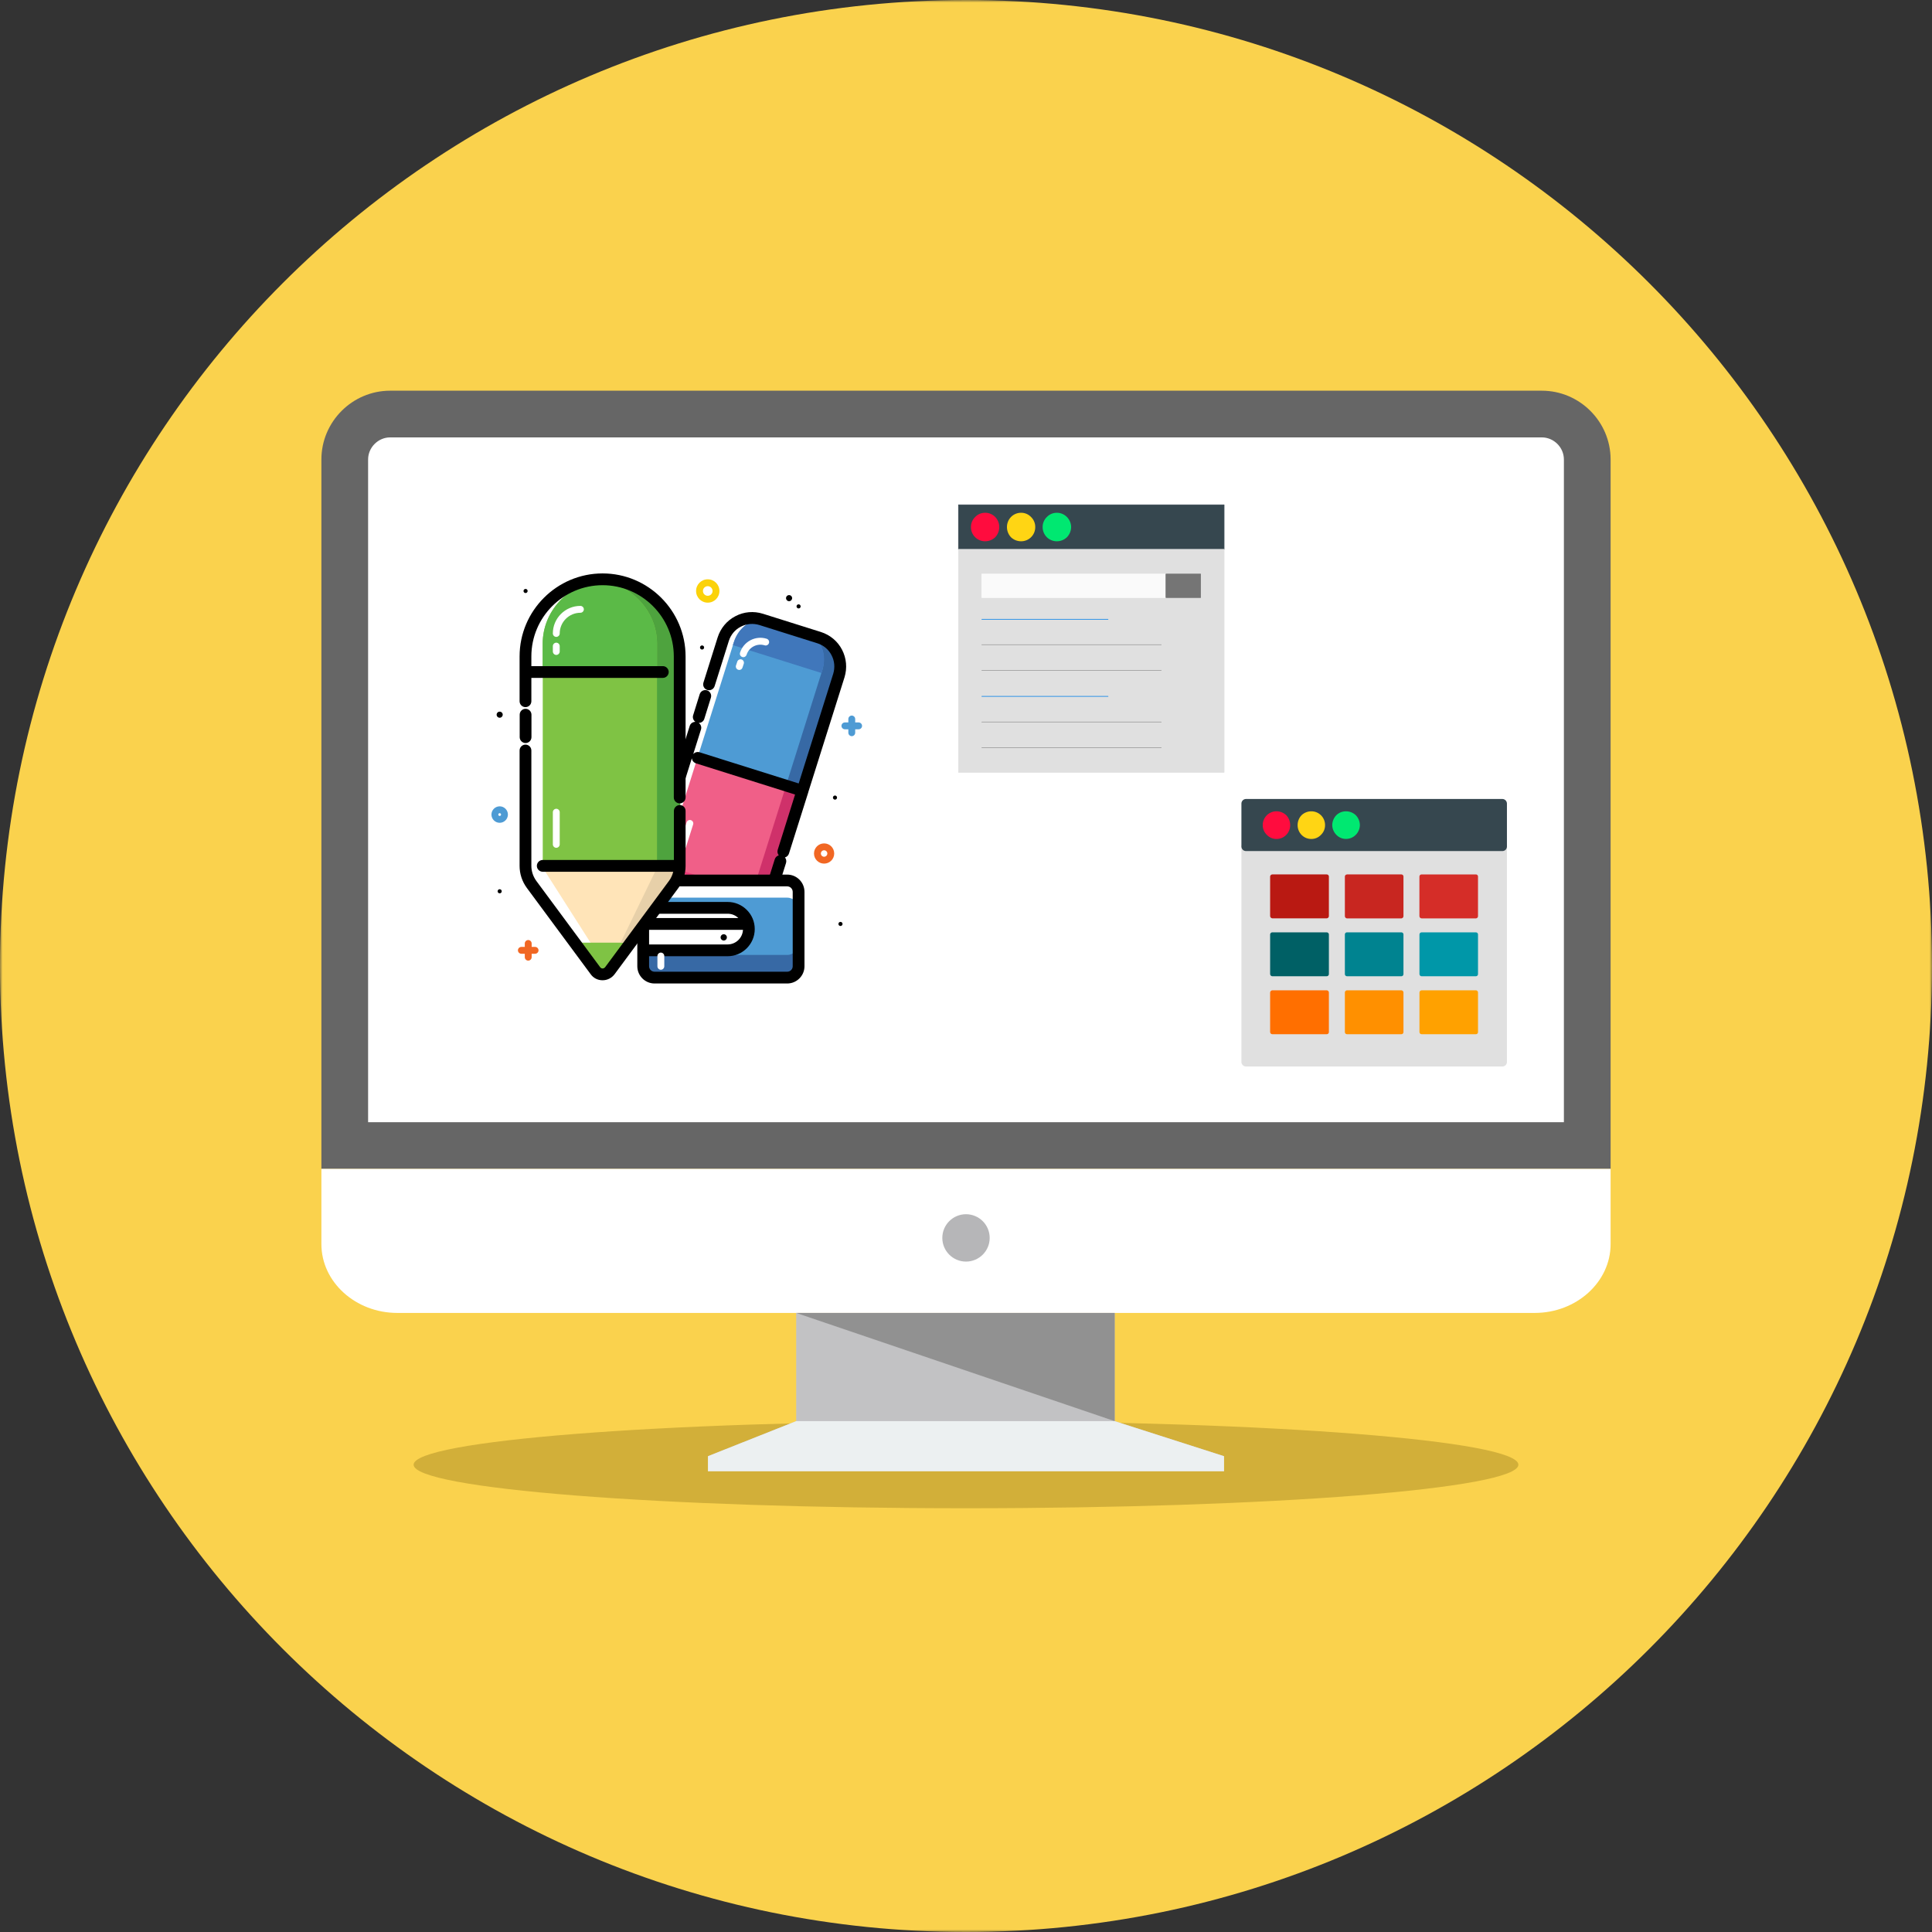 <svg width="376" height="376" viewBox="0 0 376 376" fill="none" xmlns="http://www.w3.org/2000/svg">
<rect x="0" y="0" width="376" height="376" fill="#333333" stroke="none"/>
<g clip-path="url(#clip0_21_2119)">
<mask id="mask0_21_2119" style="mask-type:luminance" maskUnits="userSpaceOnUse" x="0" y="0" width="376" height="376">
<path d="M376 0H0V376H376V0Z" fill="white"/>
</mask>
<g mask="url(#mask0_21_2119)">
<path d="M188 376C291.83 376 376 291.83 376 188C376 84.17 291.83 0 188 0C84.17 0 0 84.17 0 188C0 291.83 84.17 376 188 376Z" fill="#FAD24D"/>
<path d="M188 293.532C247.372 293.532 295.502 289.737 295.502 285.056C295.502 280.376 247.372 276.581 188 276.581C128.629 276.581 80.499 280.376 80.499 285.056C80.499 289.737 128.629 293.532 188 293.532Z" fill="#D2AF39"/>
<path d="M75.936 76.036H300.064C307.428 76.036 313.452 82.061 313.452 89.424V227.489H62.549V89.423C62.549 82.06 68.574 76.035 75.938 76.035L75.936 76.036Z" fill="#666666"/>
<path d="M71.639 218.397H304.36V89.423C304.36 87.076 302.408 85.124 300.063 85.124H75.937C73.591 85.124 71.64 87.076 71.64 89.423V218.397H71.639Z" fill="white"/>
<path d="M313.451 227.487V242.129C313.451 249.494 306.81 255.517 298.693 255.517H77.308C69.191 255.517 62.55 249.494 62.55 242.129V227.487H313.452H313.451Z" fill="white"/>
<path d="M188 245.527C190.546 245.527 192.61 243.464 192.61 240.918C192.61 238.371 190.546 236.308 188 236.308C185.455 236.308 183.391 238.371 183.391 240.918C183.391 243.464 185.455 245.527 188 245.527Z" fill="#B6B6B8"/>
<path d="M216.936 276.58L238.224 283.401H137.774L154.95 276.58V255.518H216.936V276.58H216.936Z" fill="#C2C2C4"/>
<path d="M154.951 276.58H216.937L238.224 283.4V286.338H188.001H137.776V283.4L154.951 276.58Z" fill="#ECF0F1"/>
<path d="M154.951 255.517H216.937V276.578L154.951 255.517Z" fill="#919191"/>
<path d="M109.671 101.909H108.016V106.872H109.671V101.909Z" fill="white"/>
<path d="M152.615 118.184H150.959V123.147H152.615V118.184Z" fill="white"/>
<path d="M109.671 164.117H108.016V169.08H109.671V164.117Z" fill="white"/>
<path d="M152.615 180.398H150.959V185.361H152.615V180.398Z" fill="white"/>
<path d="M238.225 98.256H186.547V106.917H238.225V98.256Z" fill="#36474F" stroke="#36474F" stroke-width="0.131" stroke-linecap="round" stroke-linejoin="round"/>
<path d="M238.225 106.919H186.547V150.301H238.225V106.919Z" fill="#E0E0E0" stroke="#E0E0E0" stroke-width="0.131" stroke-linecap="round" stroke-linejoin="round"/>
<path fill-rule="evenodd" clip-rule="evenodd" d="M191.717 100.618C192.229 100.621 192.721 100.827 193.083 101.192C193.446 101.558 193.65 102.052 193.653 102.568C193.655 102.824 193.606 103.079 193.509 103.316C193.412 103.554 193.27 103.769 193.09 103.951C192.91 104.133 192.696 104.277 192.46 104.374C192.224 104.473 191.972 104.522 191.717 104.521C191.203 104.517 190.713 104.31 190.351 103.944C189.989 103.578 189.785 103.084 189.783 102.568C189.792 102.055 189.998 101.564 190.359 101.201C190.72 100.837 191.206 100.628 191.717 100.618Z" fill="#FF0C3E"/>
<path d="M191.717 99.795C192.083 99.791 192.447 99.862 192.786 100.003C193.125 100.144 193.432 100.353 193.688 100.617C194.192 101.139 194.473 101.839 194.47 102.567C194.474 103.307 194.194 104.019 193.688 104.556C193.156 105.063 192.45 105.345 191.717 105.342C190.995 105.345 190.301 105.062 189.784 104.556C189.521 104.297 189.312 103.988 189.171 103.646C189.03 103.304 188.96 102.937 188.964 102.567C188.961 102.203 189.032 101.842 189.173 101.507C189.314 101.171 189.522 100.869 189.784 100.617C190.033 100.354 190.332 100.145 190.665 100.004C190.998 99.863 191.355 99.791 191.717 99.795ZM192.498 101.781C192.285 101.585 192.005 101.477 191.717 101.481C191.429 101.485 191.152 101.591 190.935 101.781C190.744 101.998 190.639 102.277 190.636 102.567C190.633 102.859 190.739 103.141 190.935 103.356C191.148 103.556 191.425 103.675 191.717 103.692C192.01 103.684 192.289 103.563 192.498 103.356C192.707 103.146 192.827 102.864 192.835 102.567C192.819 102.273 192.7 101.994 192.498 101.781Z" fill="#FF0C3E"/>
<path fill-rule="evenodd" clip-rule="evenodd" d="M198.723 100.618C199.235 100.627 199.721 100.836 200.082 101.2C200.443 101.563 200.649 102.055 200.656 102.568C200.656 103.084 200.452 103.579 200.09 103.945C199.728 104.311 199.237 104.518 198.723 104.521C198.469 104.522 198.216 104.473 197.98 104.374C197.745 104.277 197.531 104.133 197.351 103.951C197.171 103.769 197.029 103.553 196.933 103.316C196.837 103.079 196.788 102.824 196.791 102.568C196.792 102.052 196.996 101.558 197.358 101.193C197.72 100.827 198.211 100.621 198.723 100.618Z" fill="#FFD514"/>
<path d="M198.723 99.795C199.085 99.791 199.442 99.862 199.775 100.003C200.108 100.145 200.408 100.354 200.657 100.617C200.918 100.869 201.126 101.171 201.267 101.507C201.408 101.842 201.48 102.203 201.477 102.567C201.481 102.937 201.41 103.304 201.269 103.646C201.128 103.987 200.92 104.297 200.657 104.556C200.139 105.062 199.445 105.345 198.723 105.342C197.99 105.345 197.284 105.063 196.752 104.556C196.247 104.018 195.967 103.306 195.97 102.567C195.968 101.839 196.249 101.14 196.752 100.617C197.009 100.353 197.316 100.144 197.654 100.003C197.993 99.862 198.357 99.791 198.723 99.795ZM199.506 101.781C199.29 101.589 199.012 101.483 198.723 101.481C198.435 101.478 198.156 101.585 197.942 101.781C197.742 101.995 197.624 102.273 197.608 102.567C197.617 102.863 197.736 103.144 197.942 103.356C198.152 103.562 198.43 103.682 198.723 103.692C199.016 103.675 199.292 103.556 199.506 103.356C199.701 103.141 199.807 102.859 199.804 102.567C199.801 102.277 199.696 101.998 199.506 101.781Z" fill="#FFD514"/>
<path fill-rule="evenodd" clip-rule="evenodd" d="M205.671 100.618C206.184 100.622 206.674 100.829 207.036 101.194C207.398 101.559 207.602 102.052 207.604 102.568C207.606 102.824 207.558 103.079 207.462 103.316C207.365 103.553 207.224 103.769 207.044 103.951C206.864 104.133 206.65 104.277 206.414 104.374C206.179 104.473 205.926 104.522 205.671 104.521C205.419 104.518 205.169 104.466 204.937 104.367C204.705 104.267 204.494 104.123 204.318 103.941C204.141 103.76 204.002 103.545 203.908 103.31C203.814 103.074 203.768 102.822 203.771 102.568C203.771 102.058 203.97 101.568 204.326 101.203C204.681 100.839 205.164 100.629 205.671 100.618Z" fill="#00E871"/>
<path d="M205.671 99.795C206.037 99.791 206.4 99.862 206.739 100.003C207.077 100.145 207.384 100.353 207.64 100.617C208.155 101.134 208.449 101.834 208.46 102.567C208.451 103.311 208.157 104.024 207.64 104.556C207.108 105.063 206.403 105.345 205.671 105.342C204.948 105.345 204.253 105.063 203.734 104.556C203.472 104.297 203.264 103.988 203.123 103.646C202.982 103.304 202.911 102.937 202.914 102.567C202.911 102.203 202.983 101.842 203.124 101.507C203.265 101.171 203.473 100.869 203.734 100.617C203.984 100.354 204.285 100.145 204.618 100.004C204.951 99.862 205.309 99.791 205.671 99.795ZM206.449 101.781C206.237 101.585 205.959 101.477 205.671 101.481C205.533 101.479 205.396 101.505 205.268 101.556C205.14 101.607 205.023 101.684 204.925 101.781C204.819 101.882 204.735 102.004 204.677 102.139C204.619 102.274 204.59 102.42 204.591 102.567C204.586 102.715 204.614 102.862 204.672 102.998C204.73 103.135 204.815 103.257 204.925 103.356C205.12 103.562 205.388 103.684 205.671 103.692C205.963 103.683 206.241 103.562 206.449 103.356C206.657 103.146 206.778 102.864 206.787 102.567C206.77 102.273 206.651 101.994 206.449 101.781Z" fill="#00E871"/>
<path d="M226.913 111.718H191.084V116.293H226.913V111.718Z" fill="#FAFAFA" stroke="#FAFAFA" stroke-width="0.131" stroke-linecap="round" stroke-linejoin="round"/>
<path d="M233.649 111.718H226.913V116.293H233.649V111.718Z" fill="#757575" stroke="#757575" stroke-width="0.131" stroke-linecap="round" stroke-linejoin="round"/>
<path d="M191.084 120.528H215.64" stroke="#1086E8" stroke-width="0.131" stroke-linecap="round" stroke-linejoin="round"/>
<path d="M191.084 125.479H225.986" stroke="#9E9E9E" stroke-width="0.131" stroke-linecap="round" stroke-linejoin="round"/>
<path d="M191.084 130.466H225.986" stroke="#9E9E9E" stroke-width="0.131" stroke-linecap="round" stroke-linejoin="round"/>
<path d="M191.084 135.525H215.64" stroke="#1086E8" stroke-width="0.131" stroke-linecap="round" stroke-linejoin="round"/>
<path d="M191.084 140.517H225.986" stroke="#9E9E9E" stroke-width="0.131" stroke-linecap="round" stroke-linejoin="round"/>
<path d="M191.084 145.501H225.986" stroke="#9E9E9E" stroke-width="0.131" stroke-linecap="round" stroke-linejoin="round"/>
<path d="M292.41 164.761H242.468V206.691H292.41V164.761Z" fill="#E0E0E0"/>
<path d="M293.275 164.758V206.688C293.272 206.917 293.181 207.138 293.019 207.301C292.857 207.464 292.639 207.557 292.41 207.56H242.468C242.239 207.553 242.023 207.459 241.861 207.297C241.7 207.135 241.606 206.917 241.6 206.688V164.758C241.606 164.529 241.7 164.311 241.861 164.148C242.023 163.986 242.239 163.891 242.468 163.885H292.41C292.639 163.888 292.857 163.981 293.019 164.144C293.181 164.307 293.272 164.527 293.275 164.758ZM291.506 205.814V165.631H243.333V205.814H291.506Z" fill="#E0E0E0"/>
<path d="M292.41 156.395H242.468V164.759H292.41V156.395Z" fill="#36474F"/>
<path d="M242.468 155.495H292.41C292.642 155.503 292.862 155.602 293.023 155.769C293.184 155.937 293.275 156.162 293.275 156.395V164.76C293.272 164.99 293.181 165.21 293.019 165.373C292.857 165.536 292.639 165.629 292.41 165.632H242.468C242.239 165.626 242.023 165.532 241.861 165.37C241.7 165.207 241.606 164.989 241.6 164.76V156.395C241.6 156.161 241.69 155.936 241.852 155.768C242.015 155.6 242.235 155.502 242.468 155.495ZM291.506 157.277H243.333V163.896H291.506V157.277Z" fill="#36474F"/>
<path fill-rule="evenodd" clip-rule="evenodd" d="M248.422 158.688C248.669 158.687 248.914 158.734 249.143 158.829C249.371 158.923 249.579 159.063 249.754 159.238C249.928 159.414 250.067 159.623 250.16 159.854C250.253 160.083 250.301 160.329 250.299 160.578C250.296 161.079 250.098 161.557 249.746 161.911C249.395 162.265 248.919 162.465 248.422 162.468C247.927 162.459 247.454 162.256 247.105 161.904C246.754 161.551 246.554 161.076 246.546 160.578C246.547 160.078 246.746 159.599 247.097 159.245C247.448 158.891 247.925 158.69 248.422 158.688Z" fill="#FF0C3E"/>
<path d="M248.422 157.895C249.134 157.892 249.819 158.167 250.334 158.66C250.824 159.18 251.095 159.87 251.092 160.586C251.095 161.292 250.822 161.97 250.334 162.476C250.086 162.732 249.788 162.936 249.459 163.073C249.131 163.21 248.778 163.28 248.422 163.277C248.071 163.28 247.724 163.211 247.401 163.073C247.078 162.935 246.787 162.732 246.546 162.476C246.292 162.233 246.09 161.939 245.953 161.614C245.817 161.289 245.748 160.939 245.752 160.586C245.748 160.227 245.816 159.872 245.953 159.542C246.089 159.21 246.291 158.911 246.546 158.66C247.047 158.167 247.721 157.892 248.422 157.895ZM249.179 159.821C248.977 159.621 248.706 159.504 248.422 159.494C248.139 159.509 247.87 159.625 247.664 159.821C247.471 160.028 247.364 160.302 247.366 160.586C247.37 160.868 247.476 161.139 247.664 161.348C247.872 161.538 248.142 161.644 248.422 161.648C248.704 161.649 248.975 161.542 249.179 161.348C249.375 161.141 249.49 160.871 249.505 160.586C249.495 160.299 249.379 160.026 249.179 159.821Z" fill="#FF0C3E"/>
<path fill-rule="evenodd" clip-rule="evenodd" d="M255.208 158.688C255.706 158.69 256.182 158.891 256.533 159.245C256.885 159.599 257.083 160.078 257.085 160.578C257.076 161.076 256.876 161.551 256.526 161.904C256.176 162.256 255.703 162.459 255.208 162.468C254.711 162.465 254.235 162.265 253.884 161.911C253.533 161.557 253.334 161.079 253.332 160.578C253.33 160.329 253.377 160.083 253.471 159.854C253.564 159.623 253.702 159.414 253.877 159.238C254.052 159.063 254.259 158.923 254.487 158.829C254.716 158.734 254.961 158.687 255.208 158.688Z" fill="#FFD514"/>
<path d="M255.208 157.895C255.91 157.892 256.583 158.167 257.085 158.66C257.339 158.911 257.54 159.21 257.677 159.542C257.813 159.873 257.881 160.228 257.878 160.586C257.881 160.939 257.812 161.289 257.676 161.614C257.539 161.939 257.338 162.232 257.085 162.476C256.843 162.732 256.552 162.935 256.229 163.073C255.907 163.211 255.559 163.28 255.208 163.277C254.852 163.28 254.499 163.211 254.171 163.074C253.842 162.936 253.544 162.732 253.296 162.476C252.808 161.97 252.536 161.292 252.538 160.586C252.535 159.87 252.806 159.18 253.296 158.66C253.812 158.166 254.497 157.892 255.208 157.895ZM255.966 159.821C255.761 159.623 255.493 159.504 255.208 159.485C254.923 159.494 254.653 159.611 254.45 159.812C254.25 160.017 254.133 160.29 254.125 160.577C254.141 160.862 254.256 161.132 254.45 161.339C254.655 161.534 254.926 161.641 255.208 161.639C255.489 161.634 255.758 161.528 255.966 161.339C256.153 161.129 256.259 160.859 256.264 160.577C256.265 160.294 256.158 160.02 255.966 159.812V159.821Z" fill="#FFD514"/>
<path fill-rule="evenodd" clip-rule="evenodd" d="M261.953 158.688C262.2 158.687 262.445 158.734 262.673 158.829C262.902 158.923 263.109 159.063 263.284 159.238C263.459 159.414 263.597 159.623 263.69 159.854C263.784 160.083 263.831 160.329 263.829 160.578C263.827 161.079 263.629 161.557 263.277 161.911C262.926 162.265 262.45 162.465 261.953 162.468C261.462 162.457 260.994 162.254 260.65 161.9C260.306 161.547 260.113 161.073 260.113 160.578C260.109 160.332 260.154 160.089 260.245 159.86C260.336 159.632 260.471 159.424 260.642 159.248C260.813 159.073 261.017 158.933 261.242 158.836C261.467 158.74 261.708 158.69 261.953 158.688Z" fill="#00E871"/>
<path d="M261.953 157.895C262.662 157.891 263.344 158.162 263.859 158.651C264.36 159.167 264.645 159.857 264.655 160.577C264.644 161.287 264.359 161.965 263.859 162.467C263.61 162.724 263.313 162.927 262.985 163.065C262.656 163.202 262.302 163.271 261.947 163.268C261.596 163.271 261.249 163.202 260.926 163.064C260.603 162.926 260.312 162.724 260.071 162.467C259.572 161.965 259.287 161.287 259.277 160.577C259.286 159.857 259.571 159.167 260.071 158.651C260.574 158.159 261.251 157.888 261.953 157.895ZM262.711 159.821C262.612 159.718 262.495 159.636 262.365 159.58C262.234 159.525 262.095 159.495 261.953 159.494C261.679 159.504 261.42 159.622 261.231 159.821C261.125 159.917 261.042 160.036 260.986 160.168C260.929 160.3 260.902 160.443 260.906 160.587C260.906 160.729 260.934 160.87 260.99 161.001C261.046 161.132 261.128 161.25 261.231 161.348C261.325 161.444 261.437 161.52 261.561 161.571C261.686 161.623 261.819 161.649 261.953 161.648C262.092 161.653 262.232 161.629 262.363 161.577C262.493 161.526 262.611 161.447 262.711 161.348C262.814 161.25 262.897 161.132 262.952 161.001C263.008 160.87 263.037 160.729 263.035 160.587C263.04 160.443 263.013 160.3 262.957 160.168C262.9 160.036 262.817 159.917 262.711 159.821Z" fill="#00E871"/>
<path fill-rule="evenodd" clip-rule="evenodd" d="M247.628 170.177H258.192C258.246 170.175 258.301 170.183 258.352 170.201C258.404 170.219 258.452 170.248 258.492 170.285C258.532 170.322 258.565 170.368 258.587 170.418C258.61 170.468 258.623 170.522 258.624 170.577V178.296C258.621 178.41 258.574 178.519 258.493 178.598C258.413 178.678 258.305 178.723 258.192 178.725H247.62C247.507 178.718 247.401 178.668 247.321 178.588C247.242 178.507 247.194 178.4 247.187 178.287V170.577C247.196 170.468 247.246 170.366 247.326 170.292C247.406 170.219 247.511 170.177 247.62 170.177H247.628Z" fill="#B91912"/>
<path fill-rule="evenodd" clip-rule="evenodd" d="M262.135 170.177H272.742C272.847 170.179 272.947 170.221 273.021 170.296C273.096 170.37 273.137 170.47 273.139 170.576V178.295C273.14 178.405 273.099 178.511 273.026 178.592C272.952 178.673 272.851 178.723 272.742 178.734H262.135C262.026 178.724 261.924 178.674 261.85 178.593C261.776 178.512 261.735 178.405 261.735 178.295V170.585C261.737 170.479 261.78 170.378 261.854 170.304C261.929 170.229 262.029 170.187 262.135 170.186V170.177Z" fill="#C82620"/>
<path fill-rule="evenodd" clip-rule="evenodd" d="M276.686 170.178H287.249C287.354 170.179 287.454 170.222 287.528 170.296C287.602 170.371 287.645 170.472 287.646 170.578V178.297C287.647 178.407 287.606 178.513 287.533 178.594C287.459 178.676 287.358 178.726 287.249 178.734H276.686C276.569 178.736 276.458 178.69 276.374 178.608C276.291 178.526 276.243 178.414 276.242 178.297V170.586C276.242 170.53 276.254 170.473 276.278 170.422C276.3 170.37 276.334 170.324 276.375 170.285C276.417 170.247 276.466 170.218 276.52 170.199C276.573 170.181 276.629 170.174 276.686 170.178Z" fill="#D52D28"/>
<path fill-rule="evenodd" clip-rule="evenodd" d="M247.628 181.451H258.192C258.246 181.448 258.301 181.456 258.352 181.474C258.404 181.493 258.452 181.521 258.492 181.558C258.532 181.595 258.565 181.64 258.587 181.691C258.61 181.741 258.623 181.795 258.624 181.85V189.561C258.626 189.618 258.616 189.676 258.596 189.729C258.574 189.783 258.543 189.831 258.502 189.873C258.461 189.914 258.413 189.945 258.359 189.967C258.306 189.988 258.249 189.997 258.192 189.995H247.62C247.505 189.994 247.396 189.947 247.315 189.865C247.233 189.783 247.188 189.673 247.187 189.558V181.847C247.195 181.738 247.245 181.636 247.325 181.562C247.405 181.488 247.511 181.447 247.62 181.448L247.628 181.451Z" fill="#006065"/>
<path fill-rule="evenodd" clip-rule="evenodd" d="M262.135 181.451H272.743C272.848 181.452 272.948 181.494 273.022 181.569C273.096 181.643 273.138 181.745 273.139 181.85V189.561C273.142 189.615 273.134 189.67 273.116 189.722C273.097 189.773 273.069 189.821 273.032 189.862C272.994 189.902 272.95 189.934 272.9 189.958C272.851 189.981 272.797 189.993 272.743 189.995H262.135C262.08 189.994 262.026 189.981 261.975 189.958C261.925 189.935 261.88 189.902 261.843 189.862C261.805 189.82 261.777 189.773 261.758 189.721C261.74 189.668 261.732 189.613 261.735 189.558V181.847C261.736 181.741 261.778 181.64 261.853 181.565C261.928 181.49 262.029 181.448 262.135 181.448V181.451Z" fill="#008390"/>
<path fill-rule="evenodd" clip-rule="evenodd" d="M276.686 181.453H287.248C287.353 181.454 287.454 181.496 287.528 181.571C287.602 181.645 287.645 181.747 287.646 181.852V189.562C287.649 189.617 287.64 189.672 287.621 189.724C287.603 189.776 287.574 189.823 287.538 189.863C287.501 189.904 287.456 189.937 287.406 189.959C287.357 189.983 287.303 189.995 287.248 189.997H276.686C276.628 190 276.571 189.989 276.517 189.968C276.463 189.947 276.414 189.914 276.373 189.873C276.333 189.832 276.3 189.784 276.279 189.729C276.258 189.675 276.248 189.617 276.25 189.559V181.849C276.253 181.794 276.266 181.74 276.289 181.69C276.312 181.641 276.345 181.596 276.385 181.559C276.426 181.522 276.474 181.494 276.525 181.476C276.576 181.457 276.631 181.45 276.686 181.453Z" fill="#0097A8"/>
<path fill-rule="evenodd" clip-rule="evenodd" d="M247.628 192.729H258.192C258.306 192.73 258.416 192.776 258.496 192.857C258.577 192.939 258.623 193.049 258.624 193.164V200.874C258.623 200.929 258.61 200.984 258.587 201.034C258.565 201.084 258.532 201.128 258.492 201.166C258.452 201.203 258.404 201.232 258.352 201.25C258.301 201.269 258.246 201.277 258.192 201.273H247.62C247.511 201.275 247.405 201.233 247.325 201.16C247.245 201.086 247.195 200.984 247.187 200.874V193.164C247.194 193.051 247.242 192.945 247.321 192.864C247.401 192.784 247.507 192.736 247.62 192.729H247.628Z" fill="#FF6F00"/>
<path fill-rule="evenodd" clip-rule="evenodd" d="M262.135 192.729H272.742C272.851 192.738 272.952 192.788 273.025 192.868C273.099 192.949 273.14 193.055 273.139 193.164V200.874C273.138 200.98 273.096 201.081 273.022 201.156C272.948 201.231 272.847 201.272 272.742 201.273H262.135C262.029 201.273 261.928 201.231 261.853 201.156C261.778 201.082 261.736 200.98 261.735 200.874V193.164C261.735 193.054 261.776 192.948 261.85 192.867C261.924 192.787 262.026 192.737 262.135 192.729Z" fill="#FF9000"/>
<path fill-rule="evenodd" clip-rule="evenodd" d="M276.686 192.729H287.249C287.358 192.737 287.459 192.787 287.533 192.867C287.606 192.948 287.647 193.055 287.646 193.164V200.874C287.645 200.98 287.603 201.081 287.529 201.156C287.454 201.231 287.354 201.272 287.249 201.273H276.686C276.632 201.277 276.577 201.269 276.524 201.25C276.473 201.232 276.425 201.203 276.385 201.166C276.344 201.129 276.311 201.084 276.289 201.034C276.265 200.984 276.253 200.929 276.25 200.874V193.164C276.252 193.049 276.299 192.939 276.38 192.857C276.461 192.776 276.571 192.73 276.686 192.729Z" fill="#FFA100"/>
<path d="M167.105 140.598H166.436V139.93C166.436 139.567 166.131 139.262 165.768 139.262C165.405 139.262 165.1 139.567 165.1 139.93V140.598H164.431C164.069 140.598 163.763 140.904 163.763 141.267C163.763 141.629 164.069 141.935 164.431 141.935H165.1V142.602C165.1 142.965 165.405 143.271 165.768 143.271C166.131 143.271 166.436 142.965 166.436 142.602V141.935H167.105C167.467 141.935 167.772 141.629 167.772 141.267C167.772 140.904 167.467 140.598 167.105 140.598Z" fill="#4E9BD4"/>
<path d="M152.193 152.608L159.2 130.347C160.174 127.254 158.895 124.104 156.356 123.302L147.077 120.38C144.537 119.579 141.673 121.43 140.7 124.524L133.693 146.785L152.193 152.608ZM133.693 146.843L126.934 168.303C125.999 171.281 127.297 174.355 129.836 175.157L139.115 178.078C141.654 178.88 144.48 177.104 145.416 174.125L152.174 152.666L133.693 146.843Z" fill="white"/>
<path d="M156.241 153.888L163.248 131.626C164.222 128.533 162.943 125.383 160.403 124.581L151.124 121.66C148.585 120.858 145.721 122.71 144.748 125.803L137.74 148.065L156.241 153.888Z" fill="#3769A5"/>
<path d="M137.741 148.121L130.981 169.581C130.046 172.56 131.344 175.634 133.884 176.435L143.163 179.356C145.702 180.158 148.528 178.383 149.463 175.405L156.222 153.926L137.741 148.121Z" fill="#CF316A"/>
<path d="M152.976 152.857L159.983 130.595C160.956 127.502 159.83 124.391 157.463 123.646L148.814 120.916C146.447 120.171 143.735 122.08 142.762 125.174L135.755 147.435L152.976 152.857Z" fill="#4E9BD4"/>
<path d="M135.736 147.492L128.977 168.952C128.041 171.93 129.206 174.946 131.573 175.691L140.222 178.422C142.59 179.166 145.282 177.352 146.218 174.374L152.976 152.914L135.736 147.492Z" fill="#F05F88"/>
<path d="M129.168 168.34L128.977 168.932C128.041 171.91 129.206 174.927 131.573 175.671L140.222 178.402C142.59 179.146 145.282 177.333 146.218 174.354L146.408 173.762L129.168 168.34Z" fill="#EE3C7A"/>
<path d="M159.868 130.977L160.059 130.385C160.995 127.406 159.83 124.389 157.462 123.645L148.814 120.914C146.447 120.169 143.754 121.983 142.819 124.962L142.628 125.554L159.868 130.977Z" fill="#4077BB"/>
<path d="M132.872 165.342C132.815 165.342 132.738 165.323 132.662 165.304C132.318 165.19 132.108 164.827 132.223 164.464L133.617 160.053C133.731 159.71 134.113 159.5 134.457 159.615C134.801 159.73 135.011 160.092 134.896 160.454L133.502 164.865C133.426 165.151 133.158 165.342 132.872 165.342Z" fill="white"/>
<path d="M163.878 126.451C163.019 124.789 161.549 123.567 159.754 122.995L148.47 119.444C146.676 118.89 144.786 119.043 143.125 119.921C141.463 120.78 140.241 122.25 139.669 124.045L136.901 132.846C136.71 133.457 137.054 134.087 137.645 134.278C138.256 134.469 138.886 134.125 139.077 133.534L141.845 124.732C142.227 123.529 143.048 122.536 144.175 121.964C145.301 121.372 146.581 121.276 147.783 121.639L159.066 125.19C160.269 125.572 161.262 126.393 161.835 127.52C162.427 128.646 162.522 129.925 162.16 131.128L155.439 152.473L136.137 146.402C135.679 146.268 135.201 146.421 134.915 146.765L136.423 141.972C136.576 141.476 136.385 140.979 135.984 140.693C136.481 140.693 136.92 140.388 137.073 139.892L138.351 135.787C138.542 135.176 138.198 134.546 137.607 134.355C136.996 134.164 136.366 134.507 136.175 135.099L134.896 139.204C134.743 139.682 134.934 140.197 135.335 140.484C134.839 140.484 134.38 140.789 134.228 141.285L125.884 167.786C125.331 169.58 125.483 171.471 126.362 173.131C127.22 174.792 128.69 176.014 130.485 176.587L141.769 180.138C142.456 180.349 143.182 180.463 143.888 180.463C144.996 180.463 146.103 180.196 147.134 179.661C148.795 178.802 150.017 177.332 150.59 175.537L152.976 167.938C153.091 167.556 152.995 167.155 152.766 166.869C153.129 166.774 153.434 166.487 153.549 166.105L157.272 154.306C157.272 154.287 157.291 154.268 157.291 154.249C157.311 154.211 157.311 154.172 157.311 154.153L164.355 131.816C164.909 130.002 164.737 128.112 163.878 126.451ZM151.353 165.399C151.239 165.781 151.334 166.182 151.563 166.468C151.201 166.564 150.895 166.85 150.78 167.232L148.394 174.83C147.611 177.313 144.958 178.706 142.456 177.924L131.173 174.372C129.97 173.99 128.977 173.169 128.404 172.043C127.812 170.917 127.717 169.638 128.079 168.435L134.648 147.567C134.686 148.006 134.991 148.407 135.45 148.56L154.733 154.631L151.353 165.399Z" fill="black"/>
<path d="M144.652 127.903C144.595 127.903 144.518 127.884 144.461 127.865C144.117 127.75 143.907 127.388 144.022 127.025C144.709 124.848 147.039 123.627 149.215 124.314C149.558 124.428 149.768 124.791 149.654 125.154C149.539 125.497 149.176 125.707 148.814 125.593C147.344 125.135 145.759 125.956 145.301 127.426C145.206 127.712 144.938 127.903 144.652 127.903ZM143.869 130.385C143.793 130.385 143.735 130.366 143.659 130.347C143.315 130.233 143.124 129.851 143.239 129.507L143.487 128.762C143.602 128.419 143.984 128.228 144.327 128.342C144.671 128.457 144.862 128.839 144.747 129.182L144.499 129.927C144.404 130.214 144.155 130.385 143.869 130.385ZM125.178 180.025V173.305C125.178 172.083 126.171 171.09 127.392 171.09H153.205C154.427 171.09 155.42 172.083 155.42 173.305V180.025C155.42 181.247 154.427 182.24 153.205 182.24H127.392C126.171 182.24 125.178 181.247 125.178 180.025Z" fill="white"/>
<path d="M125.178 188.292V181.571C125.178 180.349 126.171 179.356 127.392 179.356H153.205C154.427 179.356 155.42 180.349 155.42 181.571V188.292C155.42 189.514 154.427 190.506 153.205 190.506H127.392C126.171 190.506 125.178 189.514 125.178 188.292Z" fill="#3769A5"/>
<path d="M125.178 183.633V176.912C125.178 175.691 126.171 174.698 127.392 174.698H153.205C154.427 174.698 155.42 175.691 155.42 176.912V183.633C155.42 184.855 154.427 185.848 153.205 185.848H127.392C126.171 185.848 125.178 184.855 125.178 183.633Z" fill="#4E9BD4"/>
<path d="M145.74 180.809C145.74 183.099 143.888 184.952 141.597 184.952H125.178V176.685H141.597C143.888 176.666 145.74 178.518 145.74 180.809Z" fill="white"/>
<path d="M140.241 182.43C140.241 182.593 140.306 182.748 140.42 182.862C140.535 182.977 140.691 183.041 140.852 183.041C141.015 183.041 141.169 182.977 141.284 182.862C141.399 182.748 141.463 182.593 141.463 182.43C141.463 182.268 141.399 182.113 141.284 181.999C141.169 181.884 141.015 181.819 140.852 181.819C140.691 181.819 140.535 181.884 140.42 181.999C140.306 182.113 140.241 182.268 140.241 182.43Z" fill="black"/>
<path d="M153.205 170.211H127.392C125.541 170.211 124.032 171.72 124.032 173.572V188.044C124.032 189.895 125.541 191.404 127.392 191.404H153.205C155.057 191.404 156.566 189.895 156.566 188.044V173.572C156.566 171.72 155.057 170.211 153.205 170.211ZM126.323 180.96H144.595C144.518 182.545 143.201 183.805 141.597 183.805H126.323V180.96ZM126.323 178.669V177.829H141.635C142.418 177.829 143.144 178.134 143.697 178.669H126.323ZM154.275 188.044C154.275 188.184 154.247 188.323 154.194 188.453C154.14 188.583 154.061 188.701 153.962 188.8C153.863 188.9 153.744 188.978 153.614 189.032C153.485 189.085 153.346 189.113 153.205 189.113H127.392C127.252 189.113 127.113 189.085 126.983 189.032C126.853 188.978 126.735 188.9 126.636 188.8C126.536 188.701 126.458 188.583 126.404 188.453C126.351 188.323 126.323 188.184 126.323 188.044V186.097H141.597C144.518 186.097 146.886 183.729 146.886 180.808C146.886 179.395 146.332 178.059 145.32 177.066C144.327 176.092 143.029 175.538 141.635 175.538H126.323V173.572C126.323 173.431 126.351 173.292 126.404 173.163C126.458 173.033 126.536 172.914 126.636 172.815C126.735 172.716 126.853 172.637 126.983 172.583C127.113 172.53 127.252 172.503 127.392 172.503H153.205C153.346 172.503 153.485 172.53 153.614 172.583C153.744 172.637 153.863 172.716 153.962 172.815C154.061 172.914 154.14 173.033 154.194 173.163C154.247 173.292 154.275 173.431 154.275 173.572V188.044Z" fill="black"/>
<path d="M128.614 188.731C128.251 188.731 127.946 188.425 127.946 188.062V186.058C127.946 185.695 128.251 185.389 128.614 185.389C128.977 185.389 129.282 185.695 129.282 186.058V188.062C129.282 188.425 128.977 188.731 128.614 188.731Z" fill="white"/>
<path d="M117.006 189.362C116.758 189.686 117.254 189.686 117.006 189.362V189.362Z" fill="white"/>
<path d="M127.335 168.874V125.935C127.335 119.024 121.722 113.411 114.81 113.411C107.899 113.411 102.286 119.024 102.286 125.935V169.16H102.381C102.248 169.351 102.248 169.638 102.4 169.848L117.006 189.379L119.85 183.48L127.335 168.874Z" fill="white"/>
<path d="M132.395 169.141H107.326V125.935C107.326 119.024 112.94 113.411 119.851 113.411C126.763 113.411 132.376 119.024 132.376 125.935L132.395 169.141Z" fill="#4EA33E"/>
<path d="M116.758 112.895C110.457 113.831 105.627 119.005 105.627 125.267V168.493H127.869V125.287C127.869 119.025 123.059 113.831 116.758 112.895Z" fill="#7FC344"/>
<path d="M127.869 130.614V125.288C127.869 119.025 123.04 113.833 116.739 112.916C110.438 113.852 105.608 119.025 105.608 125.288V130.614H127.869Z" fill="#5BBA47"/>
<path d="M131.879 168.875H105.627L114.925 183.462L117.77 189.361C117.521 189.685 118.018 189.685 117.77 189.361L132.376 169.829C132.681 169.448 132.395 168.875 131.879 168.875Z" fill="#FFE4B8"/>
<path d="M112.386 183.462L116.796 189.362C116.853 189.437 116.926 189.498 117.011 189.541C117.095 189.583 117.189 189.605 117.283 189.605C117.377 189.605 117.471 189.583 117.555 189.541C117.639 189.498 117.713 189.437 117.769 189.362L122.18 183.462H112.386Z" fill="#7FC344"/>
<path d="M127.87 168.875L120.786 183.462H122.696L131.783 170.612V168.875H127.87Z" fill="#E7D0A9"/>
<path d="M108.262 123.951C107.899 123.951 107.593 123.645 107.593 123.282C107.593 120.323 109.999 117.917 112.959 117.917C113.321 117.917 113.627 118.223 113.627 118.585C113.627 118.948 113.321 119.254 112.959 119.254C110.744 119.254 108.93 121.068 108.93 123.282C108.93 123.645 108.624 123.951 108.262 123.951Z" fill="white"/>
<path d="M102.267 137.62C102.897 137.62 103.412 137.105 103.412 136.475V131.931H128.996C129.626 131.931 130.141 131.416 130.141 130.786C130.141 130.156 129.626 129.64 128.996 129.64H103.412V127.75C103.412 120.113 109.636 113.889 117.274 113.889C124.91 113.889 131.134 120.113 131.134 127.75V155.205C131.134 155.835 131.65 156.351 132.28 156.351C132.91 156.351 133.426 155.835 133.426 155.205V127.75C133.426 118.853 126.171 111.598 117.274 111.598C108.376 111.598 101.121 118.853 101.121 127.75V136.475C101.121 137.105 101.637 137.62 102.267 137.62ZM132.299 156.675C131.669 156.675 131.153 157.19 131.153 157.82V167.366H105.627C104.997 167.366 104.482 167.882 104.482 168.512C104.482 169.142 104.997 169.658 105.627 169.658H131.02C130.867 170.288 130.6 170.899 130.199 171.433L117.769 188.234C117.598 188.444 117.387 188.483 117.274 188.483C117.159 188.483 116.968 188.444 116.815 188.253L104.386 171.452C103.756 170.593 103.412 169.562 103.412 168.512V146.06C103.412 145.43 102.897 144.914 102.267 144.914C101.637 144.914 101.121 145.43 101.121 146.06V168.512C101.121 170.058 101.598 171.529 102.534 172.808L114.963 189.609C115.498 190.354 116.338 190.774 117.255 190.774H117.274C118.19 190.774 119.03 190.354 119.602 189.609L132.032 172.808C132.948 171.548 133.426 170.058 133.426 168.531V157.839C133.431 157.689 133.406 157.537 133.351 157.396C133.297 157.255 133.215 157.126 133.11 157.017C133.005 156.909 132.878 156.823 132.74 156.764C132.6 156.705 132.45 156.675 132.299 156.675Z" fill="black"/>
<path d="M102.286 137.945C101.656 137.945 101.14 138.461 101.14 139.091V143.462C101.14 144.092 101.656 144.608 102.286 144.608C102.916 144.608 103.431 144.092 103.431 143.462V139.091C103.431 138.461 102.916 137.945 102.286 137.945Z" fill="black"/>
<path d="M108.262 127.463C107.899 127.463 107.593 127.157 107.593 126.794V125.744C107.593 125.381 107.899 125.076 108.262 125.076C108.624 125.076 108.93 125.381 108.93 125.744V126.794C108.93 127.157 108.624 127.463 108.262 127.463ZM108.262 164.998C107.899 164.998 107.593 164.692 107.593 164.33V158.068C107.593 157.705 107.899 157.399 108.262 157.399C108.624 157.399 108.93 157.705 108.93 158.068V164.33C108.93 164.692 108.624 164.998 108.262 164.998Z" fill="white"/>
<path d="M104.138 184.283H103.47V183.614C103.47 183.252 103.164 182.946 102.802 182.946C102.439 182.946 102.133 183.252 102.133 183.614V184.283H101.465C101.102 184.283 100.797 184.588 100.797 184.951C100.797 185.314 101.102 185.619 101.465 185.619H102.133V186.287C102.133 186.649 102.439 186.955 102.802 186.955C103.164 186.955 103.47 186.649 103.47 186.287V185.619H104.138C104.501 185.619 104.807 185.314 104.807 184.951C104.807 184.588 104.501 184.283 104.138 184.283ZM160.384 168.073C159.296 168.073 158.417 167.194 158.417 166.107C158.417 165.018 159.296 164.14 160.384 164.14C161.472 164.14 162.351 165.018 162.351 166.107C162.351 167.194 161.472 168.073 160.384 168.073ZM160.384 165.477C160.04 165.477 159.754 165.763 159.754 166.107C159.754 166.45 160.04 166.737 160.384 166.737C160.728 166.737 161.014 166.45 161.014 166.107C161.014 165.763 160.728 165.477 160.384 165.477Z" fill="#F16723"/>
<path d="M155.019 118.013C155.019 118.065 155.029 118.118 155.049 118.167C155.07 118.215 155.099 118.259 155.137 118.297C155.173 118.334 155.217 118.364 155.267 118.383C155.315 118.404 155.367 118.414 155.42 118.414C155.472 118.414 155.524 118.404 155.573 118.383C155.622 118.364 155.666 118.334 155.703 118.297C155.74 118.259 155.77 118.215 155.79 118.167C155.811 118.118 155.821 118.065 155.821 118.013C155.821 117.96 155.811 117.908 155.79 117.86C155.77 117.811 155.74 117.767 155.703 117.729C155.666 117.692 155.622 117.662 155.573 117.642C155.524 117.622 155.472 117.612 155.42 117.612C155.367 117.612 155.315 117.622 155.267 117.642C155.217 117.662 155.173 117.692 155.137 117.729C155.099 117.767 155.07 117.811 155.049 117.86C155.029 117.908 155.019 117.96 155.019 118.013Z" fill="black"/>
<path d="M96.845 173.457C96.845 173.509 96.855 173.561 96.875 173.611C96.895 173.659 96.925 173.703 96.962 173.741C96.999 173.778 97.043 173.807 97.091 173.827C97.141 173.848 97.193 173.858 97.245 173.858C97.298 173.858 97.35 173.848 97.398 173.827C97.448 173.807 97.492 173.778 97.529 173.741C97.566 173.703 97.595 173.659 97.616 173.611C97.636 173.561 97.646 173.509 97.646 173.457C97.646 173.404 97.636 173.352 97.616 173.304C97.595 173.255 97.566 173.21 97.529 173.173C97.492 173.136 97.448 173.106 97.398 173.086C97.35 173.067 97.298 173.055 97.245 173.055C97.193 173.055 97.141 173.067 97.091 173.086C97.043 173.106 96.999 173.136 96.962 173.173C96.925 173.21 96.895 173.255 96.875 173.304C96.855 173.352 96.845 173.404 96.845 173.457Z" fill="black"/>
<path d="M162.102 155.223C162.102 155.276 162.112 155.328 162.133 155.377C162.153 155.426 162.182 155.47 162.22 155.508C162.257 155.544 162.301 155.574 162.35 155.594C162.398 155.615 162.45 155.625 162.503 155.625C162.556 155.625 162.608 155.615 162.657 155.594C162.705 155.574 162.749 155.544 162.786 155.508C162.824 155.47 162.853 155.426 162.873 155.377C162.894 155.328 162.904 155.276 162.904 155.223C162.904 155.171 162.894 155.119 162.873 155.07C162.853 155.021 162.824 154.977 162.786 154.94C162.749 154.903 162.705 154.873 162.657 154.853C162.608 154.833 162.556 154.822 162.503 154.822C162.45 154.822 162.398 154.833 162.35 154.853C162.301 154.873 162.257 154.903 162.22 154.94C162.182 154.977 162.153 155.021 162.133 155.07C162.112 155.119 162.102 155.171 162.102 155.223Z" fill="black"/>
<path d="M136.232 126.012C136.232 126.065 136.243 126.117 136.263 126.166C136.283 126.214 136.312 126.259 136.35 126.296C136.387 126.333 136.431 126.362 136.48 126.383C136.528 126.403 136.581 126.413 136.633 126.413C136.686 126.413 136.738 126.403 136.787 126.383C136.835 126.362 136.879 126.333 136.917 126.296C136.954 126.259 136.984 126.214 137.004 126.166C137.023 126.117 137.034 126.065 137.034 126.012C137.034 125.959 137.023 125.907 137.004 125.859C136.984 125.81 136.954 125.766 136.917 125.729C136.879 125.691 136.835 125.662 136.787 125.642C136.738 125.621 136.686 125.611 136.633 125.611C136.581 125.611 136.528 125.621 136.48 125.642C136.431 125.662 136.387 125.691 136.35 125.729C136.312 125.766 136.283 125.81 136.263 125.859C136.243 125.907 136.232 125.959 136.232 126.012Z" fill="black"/>
<path d="M163.171 179.814C163.171 179.867 163.182 179.919 163.202 179.967C163.222 180.016 163.251 180.06 163.289 180.097C163.326 180.135 163.37 180.164 163.419 180.184C163.467 180.205 163.519 180.215 163.572 180.215C163.625 180.215 163.677 180.205 163.726 180.184C163.774 180.164 163.818 180.135 163.856 180.097C163.893 180.06 163.923 180.016 163.942 179.967C163.963 179.919 163.973 179.867 163.973 179.814C163.973 179.761 163.963 179.709 163.942 179.66C163.923 179.612 163.893 179.567 163.856 179.53C163.818 179.493 163.774 179.464 163.726 179.443C163.677 179.423 163.625 179.413 163.572 179.413C163.519 179.413 163.467 179.423 163.419 179.443C163.37 179.464 163.326 179.493 163.289 179.53C163.251 179.567 163.222 179.612 163.202 179.66C163.182 179.709 163.171 179.761 163.171 179.814Z" fill="black"/>
<path d="M101.885 115.015C101.885 115.121 101.927 115.223 102.002 115.298C102.077 115.374 102.179 115.416 102.286 115.416C102.392 115.416 102.494 115.374 102.569 115.298C102.644 115.223 102.687 115.121 102.687 115.015C102.687 114.908 102.644 114.807 102.569 114.731C102.494 114.656 102.392 114.614 102.286 114.614C102.179 114.614 102.077 114.656 102.002 114.731C101.927 114.807 101.885 114.908 101.885 115.015Z" fill="black"/>
<path d="M152.976 116.409C152.976 116.567 153.039 116.717 153.149 116.828C153.26 116.939 153.411 117.001 153.568 117.001C153.725 117.001 153.876 116.939 153.987 116.828C154.097 116.717 154.16 116.567 154.16 116.409C154.16 116.252 154.097 116.102 153.987 115.991C153.876 115.88 153.725 115.818 153.568 115.818C153.411 115.818 153.26 115.88 153.149 115.991C153.039 116.102 152.976 116.252 152.976 116.409Z" fill="black"/>
<path d="M96.654 139.091C96.654 139.248 96.716 139.398 96.827 139.509C96.938 139.62 97.089 139.683 97.246 139.683C97.402 139.683 97.553 139.62 97.664 139.509C97.775 139.398 97.838 139.248 97.838 139.091C97.838 138.933 97.775 138.783 97.664 138.672C97.553 138.561 97.402 138.499 97.246 138.499C97.089 138.499 96.938 138.561 96.827 138.672C96.716 138.783 96.654 138.933 96.654 139.091Z" fill="black"/>
<path d="M137.741 117.288C136.481 117.288 135.469 116.276 135.469 115.016C135.469 113.755 136.481 112.743 137.741 112.743C139 112.743 140.012 113.755 140.012 115.016C140.012 116.276 139 117.288 137.741 117.288ZM137.741 114.08C137.225 114.08 136.805 114.5 136.805 115.016C136.805 115.531 137.225 115.951 137.741 115.951C138.256 115.951 138.676 115.531 138.676 115.016C138.676 114.5 138.256 114.08 137.741 114.08Z" fill="#FBD20A"/>
<path d="M97.245 160.131C96.368 160.131 95.642 159.406 95.642 158.527C95.642 157.65 96.368 156.924 97.245 156.924C98.124 156.924 98.849 157.65 98.849 158.527C98.849 159.406 98.124 160.131 97.245 160.131ZM97.245 158.26C97.093 158.26 96.978 158.375 96.978 158.527C96.978 158.68 97.093 158.795 97.245 158.795C97.398 158.795 97.513 158.68 97.513 158.527C97.513 158.375 97.398 158.26 97.245 158.26Z" fill="#4E9BD4"/>
</g>
</g>
<defs>
<clipPath id="clip0_21_2119">
<rect width="376" height="376" fill="white"/>
</clipPath>
</defs>
</svg>
